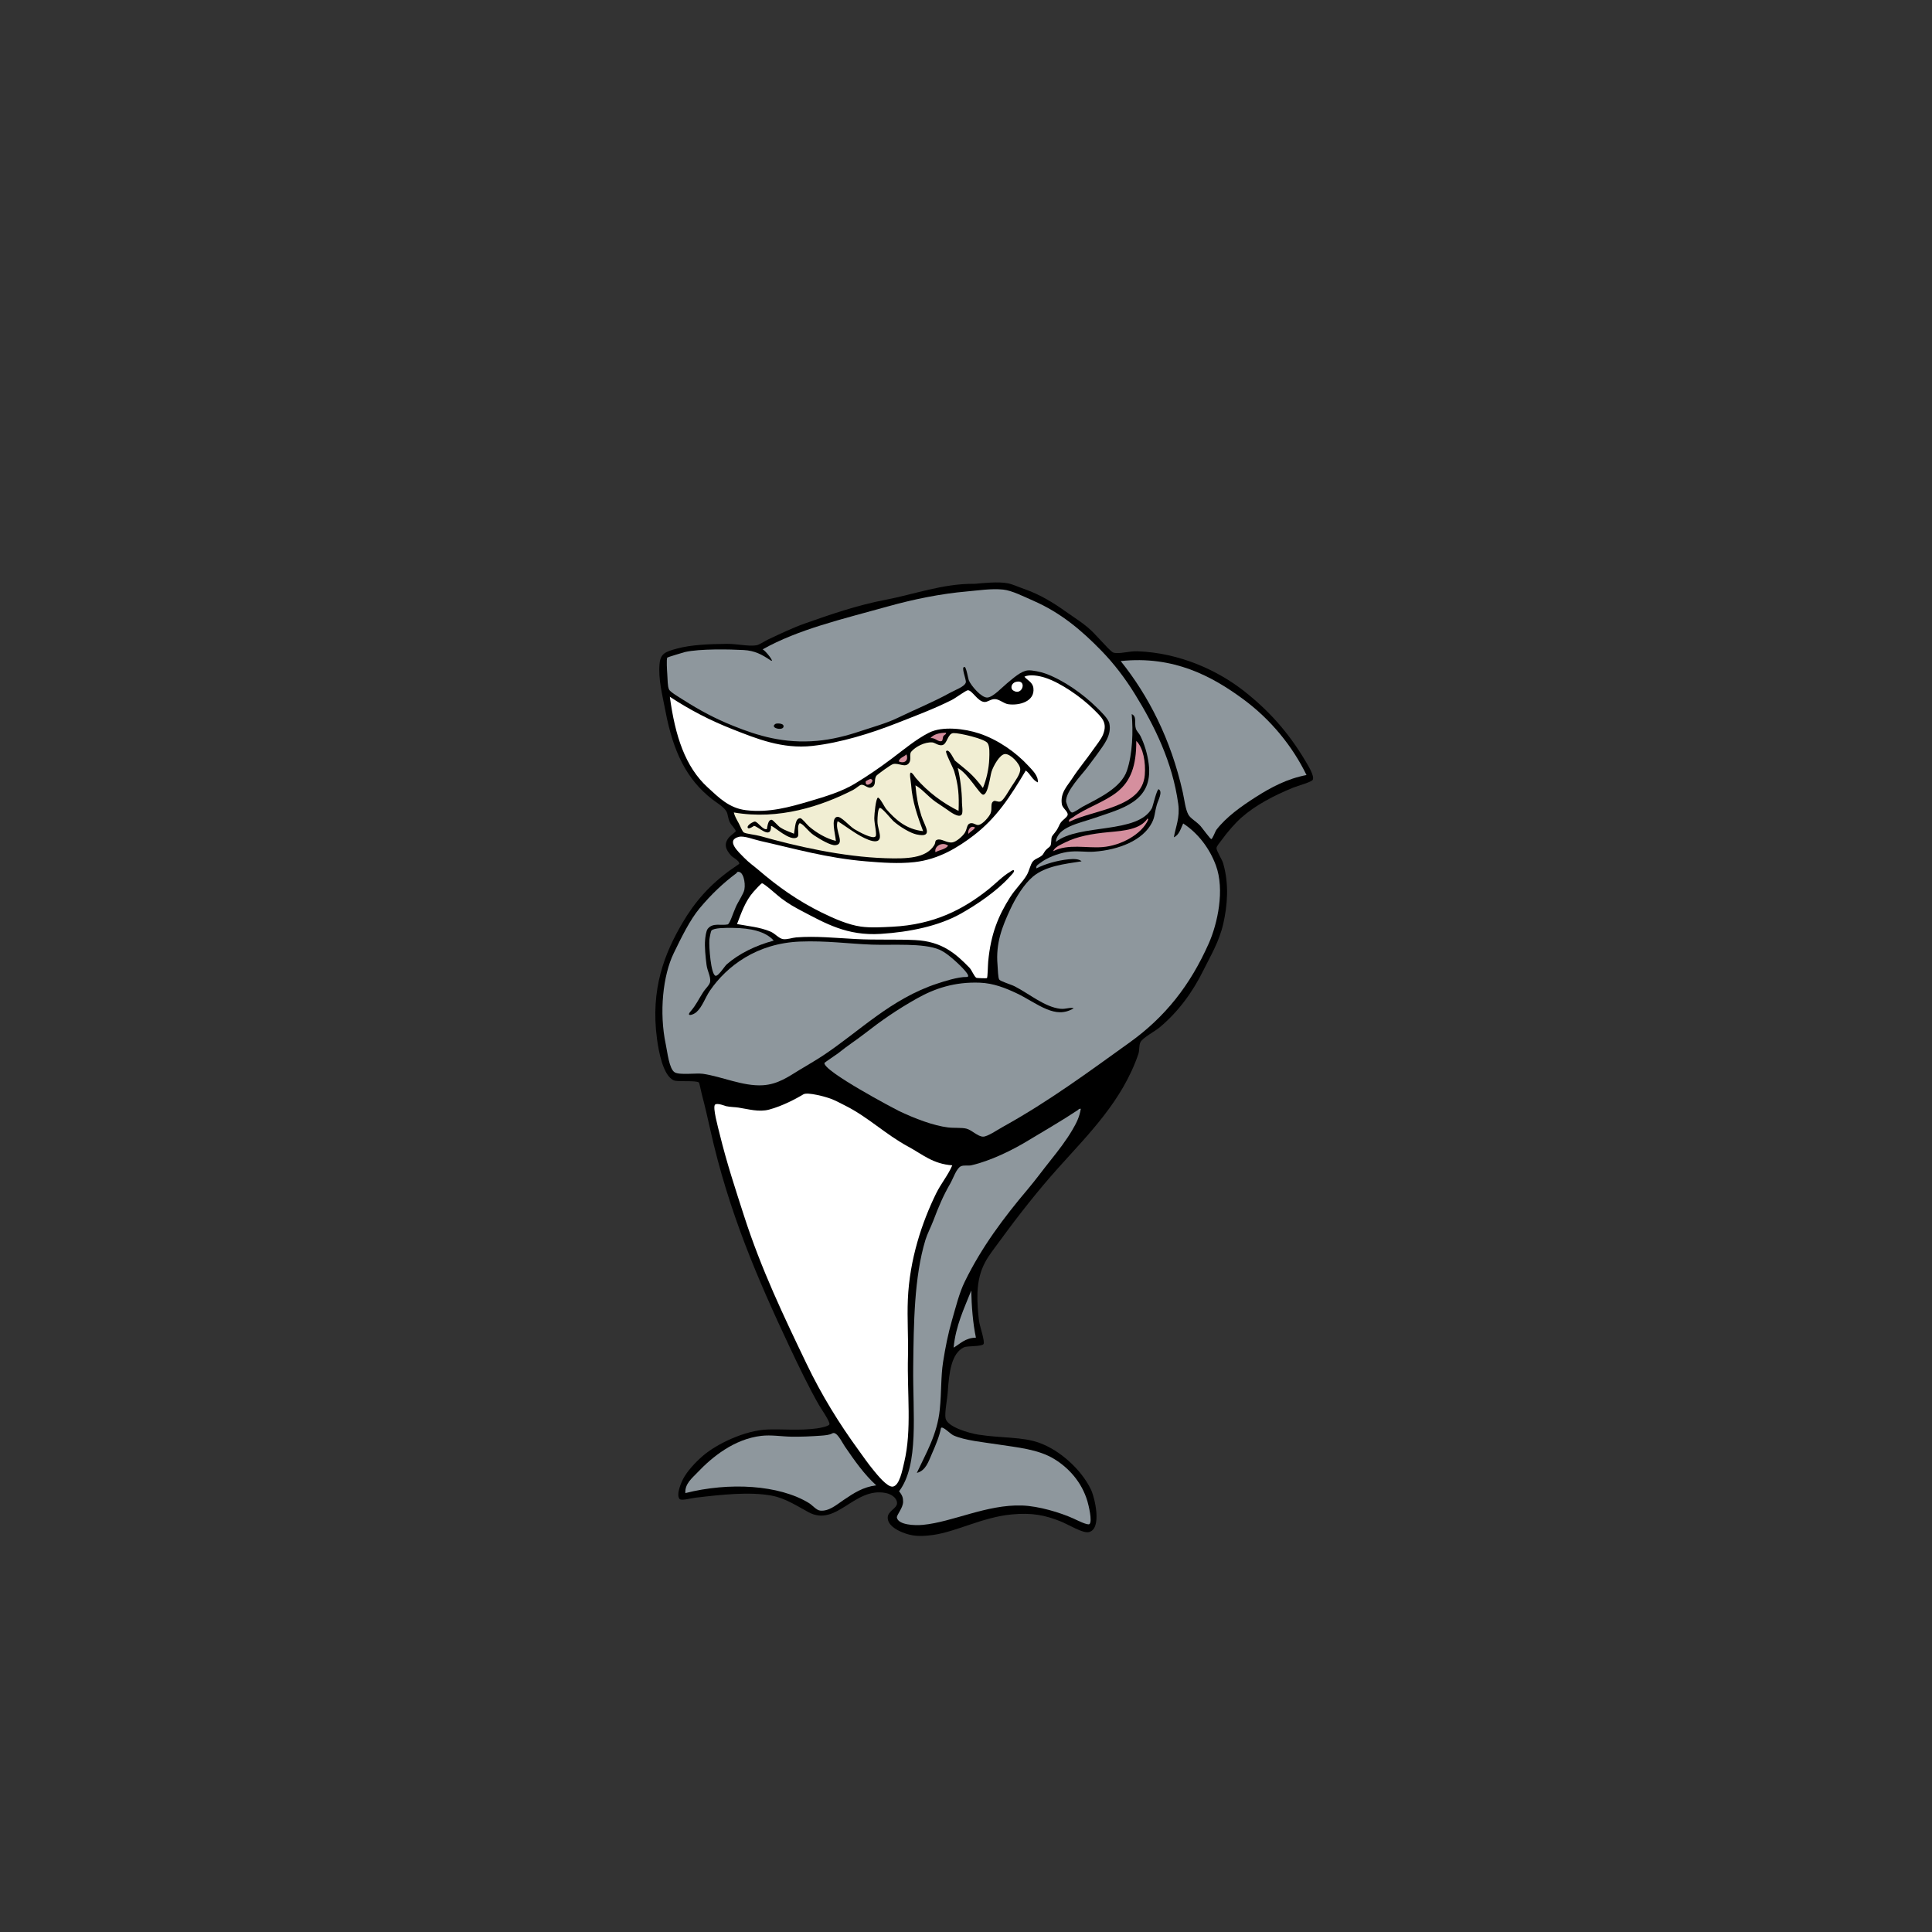 <svg xmlns="http://www.w3.org/2000/svg" xmlns:xlink="http://www.w3.org/1999/xlink" width="500" height="500"><rect width="100%" height="100%" fill="#333333" stroke="none"/><svg xmlns="http://www.w3.org/2000/svg" xmlns:xlink="http://www.w3.org/1999/xlink" height="344" width="216" x="147px" y="102px">
<svg y="41" x="7" xmlns="http://www.w3.org/2000/svg" xmlns:xlink="http://www.w3.org/1999/xlink" version="1.0" id="Layer_1" width="202" height="262" viewBox="0 0 612 792" enable-background="new 0 0 612 792" xml:space="preserve" preserveAspectRatio="none"><g>
<g>
	<path fill-rule="evenodd" clip-rule="evenodd" d="M298.17,24.433c5.22-0.515,18.034-1.842,25.442-0.389   c3.836,0.752,8.554,2.964,12.636,4.371c12.605,4.343,23.364,10.983,33.277,18.074c5.824,4.167,13.503,8.769,19.713,14.695   c2.462,2.35,5.35,5.64,8.467,8.835c1.886,1.934,7.026,7.854,8.931,8.341c4.561,1.167,11.943-1.361,18.692-1.12   c33.019,1.184,63.002,14.978,83.675,31.241c19.052,14.987,34.38,31.766,47.972,54.554c2.202,3.692,7.144,11.552,5.785,14.691   c-0.777,1.795-11.575,4.633-15.634,6.297c-15.027,6.16-29.447,13.671-40.503,23.477c-4.636,4.113-10.893,11.214-15.257,17.331   c-1.219,1.709-4.062,4.813-4.104,6.384c-0.058,2.132,4.356,8.917,5.207,11.829c4.898,16.756,3.218,33.487,0.168,47.062   c-3.233,14.39-10.02,25.307-15.561,36.552c-8.441,17.13-19.768,32.655-34.487,44.884c-3.944,3.276-13.23,7.991-14.975,11.558   c-1.263,2.583-0.682,6.473-1.607,9.18c-12.568,36.739-39.098,62.719-63.219,89.571c-15.388,17.132-30.868,36.725-45.144,56.295   c-9.077,12.445-16.933,20.398-17.812,40.952c-0.284,6.642,0.466,16.08,1.234,22.051c0.495,3.851,4.895,16.283,3.501,18.13   c-1.501,1.99-12.851,1.295-15.285,2.444c-9.894,4.67-11.708,19.702-12.731,35.016c-0.388,5.792-2.64,16.579-1.694,20.709   c1.523,6.653,18.396,11.464,25.404,12.58c18.317,2.916,34.794,1.589,48.251,6.516c16.461,6.026,32.633,20.934,40.136,36.091   c3.154,6.374,9.045,30.832-1.252,33.663c-4.752,1.306-15.762-5.718-22.379-8.361c-12.24-4.893-22.471-6.962-38.606-5.404   c-22.706,2.19-43.062,13.496-61.408,16.026c-10.557,1.455-16.712,0.928-24.084-2.059c-4.551-1.845-11.554-5.622-11.443-11.616   c0.094-5.099,7.416-7.08,7.299-11.296c-0.119-4.256-4.792-7.058-8.914-7.86c-24.676-4.802-38.467,26.864-60.481,15.034   c-8.238-4.427-18.093-10.96-28.779-12.944c-17.474-3.244-39.784-0.784-59.502,1.552c-4.868,0.577-11.594,2.709-12.936,0.923   c-2.852-3.794,2.025-13.906,2.833-15.466c3.047-5.879,9.435-12.951,15.704-18.307c10.324-8.822,32.5-19.955,51.17-20.479   c12.065-0.339,24.208,0.969,37.915-0.815c3.379-0.439,9.479-1.776,9.976-3.223c0.665-1.939-6.704-12.492-8.2-15.089   c-7.876-13.678-16.5-31.627-23.177-45.795c-24.654-52.309-47.58-105.018-61.979-169.342c-1.95-8.711-3.973-17.704-6.724-28.106   c-0.775-2.931-1.845-8.748-2.23-9.049c-2.483-1.943-16.33-0.261-19.75-1.728c-8.349-3.577-11.811-22.665-13.107-32.211   c-5.352-39.394,6.081-67.397,19.945-90.974c9.765-16.606,21.483-29.821,37.96-41.641c0.978-0.702,6.545-4.418,6.568-4.547   c0.417-2.285-5.059-4.919-6.465-6.503c-4.475-5.03-5.754-9.201-1.452-14.359c0.722-0.866,5.076-4.226,5.129-4.498   c0.278-1.432-3.512-4.843-4.563-7.048c-1.67-3.5-1.466-6.428-2.694-8.552c-2.119-3.664-7.812-6.908-11.377-9.697   c-19.705-15.417-30.288-36.493-36.454-68.875c-2.443-12.83-5.689-24.703-4.62-36.824c0.722-8.187,4.513-9.533,13.519-11.989   c10.984-2.996,24.677-3.594,39.254-3.743c8.079-0.082,16.821,2.152,23.092,1.132c2.581-0.419,6.021-3.03,9.447-4.646   c8.923-4.205,19.677-9.288,28.87-12.513c19.196-6.733,40.685-14.226,63.245-18.491c21.971-4.153,44.861-12.71,69.215-12.451   C297.524,24.469,297.858,24.464,298.17,24.433L298.17,24.433z"/>
	<path fill-rule="evenodd" clip-rule="evenodd" fill="#8E979D" d="M453.833,222.752c4.286-1.879,5.335-6.783,7.316-10.816   c11.721,7.654,20.675,19.461,25.612,32.745c7.101,19.102,1.376,45.542-5.594,61.187c-14.576,32.719-34.031,57.384-62.188,77.529   c-31.796,22.747-62.78,45.729-99.09,65.822c-4.728,2.616-12.086,7.702-15.585,7.736c-4.136,0.041-8.926-5.234-13.183-6.273   c-3.767-0.92-9.573-0.353-14.44-0.947c-11.238-1.373-25.965-6.878-38.87-13.08c-2.375-1.142-59.194-31.038-57.951-37.402   c0.048-0.244,10.261-7.148,10.788-7.573c7.893-6.375,13.311-9.574,21.08-15.61c12.398-9.631,24.58-18.223,40.851-27.331   c13.687-7.661,29.273-12.982,49.05-12.242c10.913,0.408,20.409,4.32,28.615,8.148c8.472,3.952,15.963,9.387,23.965,12.629   c6.987,2.83,13.613,3.698,21.107-0.722c-2.682-1.068-6.216,0.845-10.553,0.36c-12.201-1.361-24.35-11.739-35.659-17.512   c-3.101-1.583-11.255-3.91-12.189-5.347c-1.006-1.547-1.043-7.917-1.354-11.48c-1.479-16.975,3.617-29.761,10.038-43.568   c4.132-8.883,10.792-19.746,17.857-25.585c9.79-8.091,24.398-9.776,38.017-11.865c-2.136-2.06-6.67-1.907-10.141-1.575   c-8.935,0.857-18.884,3.758-25.211,7.105c-0.912-2.159,1.823-3.325,3.21-4.432c4.603-3.673,13.538-7.267,20.846-8.397   c7.595-1.174,14.605,0.233,21.124-0.242c19.514-1.418,38.271-8.872,45.331-22.681c2.397-4.689,1.953-7.301,3.843-14.059   c0.922-3.293,4.849-10.12,1.509-12.059c-1.392-0.809-4.715,13.56-5.264,14.588c-11.072,20.729-57.21,12.056-75.457,26.592   c1.279-11.792,18.285-14.524,30.576-18.815c20.71-7.228,46.06-12.528,42.261-42.267c-1.011-7.914-3.396-15.579-6.511-21.871   c-0.896-1.811-2.937-3.689-3.555-5.642c-1.371-4.327,1.032-9.565-3.271-11.415c1.205,13.019,0.747,31.162-3.77,44.314   c-4.576,13.328-21.624,21.229-34.581,28.078c-2.102,1.111-7.256,4.884-8.486,4.613c-2.406-0.532-4.603-8.321-4.613-8.488   c-0.507-8.111,12.415-21.126,16.385-26.495c2.907-3.931,6.33-8.23,9.185-12.321c3.833-5.495,10.334-13.206,8.36-22.378   c-0.821-3.818-6.658-9.322-10.037-12.625c-10.668-10.427-25.733-21.235-40.287-26.48c-3.298-1.188-10.272-2.716-13.531-2.419   c-5.674,0.518-11.993,6.582-16.462,10.169c-3.363,2.698-10.993,11.005-15.47,11.094c-4.586,0.091-12.524-9.118-14.388-13.436   c-0.556-1.289-1.951-10.17-3.239-10.456c-3.367-0.744,1.361,9.878,0.89,11.977c-0.752,3.351-8.268,5.914-12.21,8.102   c-12.778,7.092-27.62,13.133-41.112,19.655c-8.937,4.32-19.476,7.16-29.895,10.627c-10.508,3.497-21.689,6.336-33.367,7.384   c-26.046,2.337-46.618-4.01-65.718-11.683c-14.59-5.86-26.064-12.027-39.115-20.276c-4.231-2.674-10.496-6.338-11.329-8.258   c-1.212-2.797-0.971-7.02-1.386-12.44c-0.149-1.948-0.747-11.413,0.054-12.489c0.202-0.271,12.686-4.063,13.781-4.313   c11.704-2.676,35.482-2.158,46.053-1.574c8.857,0.489,14.364,3.548,20.923,7.931c4.449,2.973-3.98-7.886-6.052-8.439   c28.199-15.782,62.026-23.522,98.27-33.615c19.626-5.465,41.235-9.944,62.036-11.725c8.686-0.744,18.964-2.399,28.287-1.447   c6.971,0.712,16.366,5.544,23.834,8.792c21.182,9.21,37.694,23.08,53.202,39.005c9.879,10.145,18.475,21.368,26.126,33.688   c15.483,24.929,29.671,53.458,34.165,86.244C458.734,207.411,455.197,214.673,453.833,222.752L453.833,222.752z M147.803,135.712   c-0.267-2.422-5.628-2.124-6.302-1.706C136.203,137.299,148.273,139.969,147.803,135.712L147.803,135.712z"/>
	<path fill-rule="evenodd" clip-rule="evenodd" fill="#8E979D" d="M557.832,174.053c-15.104,2.856-27.868,9.637-39.756,17.208   c-11.496,7.32-23.118,15.588-30.826,25.548c-0.968,1.251-3.038,7.21-4.071,7.343c-0.729,0.094-7.499-9.186-8.517-10.275   c-3.491-3.737-7.733-5.796-9.426-8.803c-2.391-4.247-3.092-11.577-4.444-17.619c-9.302-41.551-27.072-75.751-48.65-102.558   c41.561-4.4,71.677,11.881,96.115,29.855C529.661,130.493,546.794,151.352,557.832,174.053L557.832,174.053z"/>
	<path fill-rule="evenodd" clip-rule="evenodd" fill="#FFFFFF" d="M111.312,290.649c3.348-8.601,6.377-17.931,13.06-25.42   c1.832-2.054,5.852-6.423,6.503-6.466c1.593-0.105,11.975,9.368,14.801,11.501c6.112,4.615,10.896,7.239,16.191,10.013   c18.728,9.81,35.762,19.719,62.092,18.05c23.194-1.469,45.561-6.256,62.384-15.58c12.969-7.188,28.903-18.113,38.402-28.688   c1.493-1.662,4.406-4.25,3.658-5.409c-0.551-0.852-3.197,1.253-2.847,1.058c-5.604,3.119-11.504,9.289-16.826,13.542   c-19.694,15.737-42.739,27.886-75.837,29.487c-7.6,0.368-16.669,0.978-24.499-0.124c-9.984-1.403-21.084-6.277-30.632-10.96   c-18.441-9.044-34.233-20.119-49.649-33.364c-3.116-2.678-7.496-5.705-11.377-9.697c-4.034-4.148-14.691-13.545-3.916-16.196   c4.073-1.001,11.284,2.004,16.921,3.265c27.364,6.119,51.981,13.341,82.671,15.906c12.492,1.044,25.613,1.987,37.964,0.624   c19.055-2.102,34.303-11.606,46.356-20.795c18.137-13.826,28.879-30.592,41.008-50.87c3.611,2.596,5.105,7.461,9.441,9.283   c0.479-5.281-4.348-9.601-7.654-13.187c-9.622-10.437-23.741-20.298-38.32-25.106c-11.428-3.768-28.795-5.941-39.402-0.575   c-10.047,5.084-19.667,13.129-29.087,20.205c-9.111,6.844-19.032,13.676-29.104,19.726c-10.239,6.149-22.859,9.978-35.553,13.702   c-15.393,4.516-31.667,9.17-49.71,6.981c-13.274-1.61-21.335-9.91-29.902-17.709c-17.795-16.201-25.646-40.324-29.803-71.023   c15.777,10.292,31.201,18.387,49.865,25.672c17.85,6.966,38.174,15.392,61.913,12.773c21.963-2.423,45.896-9.844,65.677-17.614   c13.974-5.489,29.378-11.185,43.56-18.298c3.185-1.597,11.259-7.677,12.708-7.639c3.412,0.089,7.612,8.74,12.8,9.168   c2.809,0.232,4.939-2.39,8.57-2.214c3.405,0.165,6.8,3.486,10.222,3.973c8.763,1.246,21.08-2.224,19.737-12.681   c-0.597-4.658-5.141-6.316-7.026-8.885c4.198-1.958,11.21-0.785,16.359,0.882c11.765,3.808,28.058,14.917,37.824,24.643   c6.45,6.423,11.277,10.341,7.404,19.919c-1.464,3.617-5.144,8.027-7.763,11.792c-5.525,7.944-11.348,14.676-16.515,22.657   c-3.567,5.509-9.388,10.955-7.964,19.964c0.47,2.971,4.591,5.375,4.597,8.008c0.003,1.868-3.848,3.988-5.544,6.433   c-1.008,1.453-1.804,3.872-3.161,5.871c-1.363,2.009-3.256,4.016-3.674,4.929c-0.794,1.733-0.22,5.285-1.193,7.245   c-0.444,0.894-2.503,2.042-3.723,3.489c-1.144,1.356-1.944,3.245-2.748,3.936c-2.556,2.202-5.774,2.713-7.511,5.06   c-1.748,2.359-2.689,7.176-4.454,10.238c-3.307,5.74-8.94,10.813-13.321,17.745c-8.905,14.091-14.974,28.188-17.021,50.051   c-0.31,3.305-0.377,12.467-0.996,13.001c-0.306,0.263-7.873-0.06-8.172-0.201c-1.814-0.857-3.585-5.951-5.556-7.975   c-10.802-11.092-21.607-20.576-42.522-21.6c-14.768-0.723-30.546,0.03-46.615-0.809c-15.498-0.809-31.489-2.473-46.632-1.288   c-3.208,0.25-7.285,1.877-10.521,1.32c-3.21-0.553-6.135-4.394-9.808-5.908C128.9,292.954,120.027,292.276,111.312,290.649   L111.312,290.649z"/>
	<path fill-rule="evenodd" clip-rule="evenodd" fill="#FFFFFF" d="M330.089,101.147c8.981-2.177,5.083,11.522-2.17,6.798   C325.257,106.211,326.478,102.022,330.089,101.147L330.089,101.147z"/>
	<path fill-rule="evenodd" clip-rule="evenodd" fill="#D58F9E" d="M275.256,140.963c-0.032,1.669-1.324,1.216-2.3,2.96   c-0.09,0.161-0.564,3.25-0.845,3.391c-2.993,1.503-5.205-2.755-9.197-2.087C265.369,142.255,269.654,140.994,275.256,140.963   L275.256,140.963z"/>
	<path fill-rule="evenodd" clip-rule="evenodd" fill="#F1EED3" d="M304.109,184.163c-8.445-11.237-12.524-13.547-21.862-21.346   c-0.746-0.623-4.68-9.899-6.979-7.446c-0.877,0.936,5.476,12.911,6.298,15.634c3.364,11.14,3.942,18.908,3.464,31.101   c-12.32-6.054-24.212-14.863-33.539-25.75c-0.383-0.446-2.923-4.545-3.985-4.187c-1.257,0.425,0.145,6.943,0.328,9.594   c0.9,13.07,5.167,25.023,9.4,36.18c-13.315-1.412-21.657-8.978-28.926-17.262c-1.221-1.392-5.106-9.335-6.548-8.902   c-1.56,0.47-2.8,12.659-2.817,15.945c-0.023,4.551,2.296,12.969,0.972,14.375c-2.231,2.369-12.832-3.467-16.523-5.679   c-4.113-2.464-10.622-10.517-13.777-9.615c-4.859,1.389-1.288,12.791-0.8,18.758c-7.249-1.661-15.061-6.208-21.038-11.288   c-1.836-1.56-5.484-6.521-6.946-6.486c-4.013,0.095-3.851,7.202-4.867,12.173c-2.501-1.211-6.419-2.157-10.735-4.916   c-1.952-1.248-5.744-6.066-6.929-6.007c-2.42,0.121-2.961,3.934-3.591,7.327c-3.174,0.837-6.83-5.504-9.328-5.925   c-0.879-0.148-6.887,2.897-5.592,4.994c0.792,1.285,4.889-1.6,4.748-1.603c3.175,0.069,13.67,11.575,13.449,0.021   c2.137-0.039,14.954,12.6,20.476,8.906c2.329-1.558-0.863-8.277,2.021-11.116c3.252,0.951,6.402,6.443,11.377,9.697   c4.964,3.247,13.002,7.962,16.59,7.598c8.195-0.832-0.876-11.684,1.759-18.792c3.639,2.205,8.455,5.754,13.76,9.135   c3.458,2.205,18.183,11.199,19.336,3.663c0.493-3.221-1.943-8.186-1.881-12.903c0.043-3.332,0.298-8.838,1.575-10.14   c1.33-1.356,9.111,8.595,10.914,10.193c5.096,4.516,13.311,9.378,18.127,10.427c13.974,3.041,6.31-6.699,3.825-14.54   c-2.73-8.615-3.739-14.25-4.657-23.854c5.101,2.643,9.496,8.403,15.81,12.908c2.443,1.743,5.283,3.398,8.848,5.941   c1.915,1.367,9.5,7.248,11.661,3.924c1.084-1.668,0.151-7.396,0.168-9.13c0.087-8.931-1.832-22.115-3.333-27.262   c8.348,4.528,17.229,20.93,19.927,20.932c3.869,0.002,5.477-14.488,6.588-17.995c1.408-4.446,6.455-13.589,10.574-13.81   c4.326-0.231,11.606,7.512,11.924,11.6c0.3,3.867-3.712,9.104-6.737,13.678c-2.053,3.104-6.336,11.07-8.721,11.825   c-2.113,0.669-4.045-0.979-5.294-0.299c-3.105,1.691-0.885,5.603-2.551,9.692c-0.896,2.2-5.792,8.311-9.299,8.963   c-2.316,0.431-3.927-2.048-6.766-1.209c-2.619,0.773-2.131,4.217-4.071,7.344c-1.644,2.648-6.694,7.139-9.829,7.54   c-4.655,0.596-8.555-3.425-12.075-1.989c-1.842,0.751-0.629,1.879-2.251,4.399c-6.438,10.003-21.152,10.501-38.083,9.946   c-33.603-1.102-69.629-9.275-98.088-17.3c-3.815-1.075-11.428-1.762-13.067-2.915c-1.129-0.795-2.717-5.071-4.1-7.544   c-1.557-2.786-3.125-5.621-3.637-8.041c35.457,6.15,68.914-5.037,93.534-17.605c2.562-1.307,5.052-3.972,6.584-4.066   c2.863-0.176,5.33,3.885,8.701,1.624c3.015-2.022,0.818-5.769,3.063-8.75c0.63-0.836,11.28-8.725,13.137-9.094   c4.753-0.946,9.43,3.308,12.457-0.906c1.874-2.609-0.083-6.646,1.624-8.701c3.215-3.872,10.662-7.786,16.561-7.29   c1.947,0.164,4.839,2.748,7.757,2.136c4.069-0.853,4.126-9.21,8.803-9.426c4.487-0.207,24.149,4.365,26.68,7.734   c1.87,2.49,1.54,8.328,1.386,12.44C308.8,169.312,306.739,177.981,304.109,184.163L304.109,184.163z"/>
	<path fill-rule="evenodd" clip-rule="evenodd" fill="#D58F9E" d="M424.362,147.395c5.56,5.233,7.481,16.967,6.675,26.667   c-2.143,25.768-39.607,26.824-59.264,36.605c-0.947-1.861,1.722-2.691,2.764-3.457c9.998-7.339,24.766-11.909,34.86-19.922   C419.881,178.967,424.451,166.964,424.362,147.395L424.362,147.395z"/>
	<path fill-rule="evenodd" clip-rule="evenodd" fill="#D58F9E" d="M244.136,157.876c1.921,4.629-1.429,7.604-6.056,5.49   C238.864,160.382,242.271,159.85,244.136,157.876L244.136,157.876z"/>
	<path fill-rule="evenodd" clip-rule="evenodd" fill="#D58F9E" d="M215.976,177.089c5.034,1.137-4.339,8.221-3.772,2.05   C212.251,178.619,215.747,177.037,215.976,177.089L215.976,177.089z"/>
	<path fill-rule="evenodd" clip-rule="evenodd" fill="#D58F9E" d="M433.16,208.09c0.467-0.003,0.394,0.574,0.514,0.943   c-4.994,11.424-21.396,20.258-35.771,21.395c-12.773,1.009-26.75-2.833-38.791,3.247c1.474-3.445,6.042-5.164,9.845-7.061   c8.78-4.378,20.206-6.638,33.83-7.88C414.744,217.644,427.521,216.613,433.16,208.09L433.16,208.09z"/>
	<path fill-rule="evenodd" clip-rule="evenodd" fill="#D58F9E" d="M297.962,215.111c-1.201,2.13-3.722,3.026-5.113,4.978   C291.834,217.829,294.125,212.923,297.962,215.111L297.962,215.111z"/>
	<path fill-rule="evenodd" clip-rule="evenodd" fill="#D58F9E" d="M276.834,229.281c-1.928,2.998-6.783,3.264-9.911,5.142   C265.697,229.849,272.083,225.908,276.834,229.281L276.834,229.281z"/>
	<path fill-rule="evenodd" clip-rule="evenodd" fill="#8E979D" d="M111.838,249.808c4.354-0.757,6.246,8.38,5.272,13.748   c-0.628,3.46-4.861,9.427-6.737,13.678c-2.312,5.241-4.569,12.726-6.257,13.662c-5.206,1.177-11.691-1.586-15.732,3.419   c-1.375,1.704-1.916,6.606-2.104,8.717c-0.479,5.379,0.327,13.318,1.152,19.652c0.6,4.604,3.273,8.953,2.841,12.87   c-0.299,2.711-3.214,4.871-5.478,8.352c-4.379,6.733-5.23,9.596-10.046,15.232c-3.453,4.04,1.97,2.831,4.813,0.316   c4.554-4.029,6.958-11.582,10.476-16.688c13.45-19.522,36.981-37.102,70.729-38.438c20.511-0.812,38.32,1.75,56.275,2.4   c15.997,0.579,40.399-1.44,52.965,3.954c4.468,1.917,9.334,6.008,13.296,9.631c2.114,1.932,12.77,11.857,8.085,11.731   c-6.8-0.184-18.212,3.585-22.878,5.104c-36.503,11.877-61.245,37.527-89.808,56.38c-5.922,3.91-12.216,7.479-18.348,11.193   c-8.388,5.081-16.857,11.313-28.886,12.033c-15.418,0.923-32.048-6.816-46.893-8.963c-5.091-0.736-18.265,1.18-22.132-1.165   c-4.36-2.644-5.695-15.77-6.991-21.854c-5.331-25.034-2.209-53.996,6.209-71.294c6.086-12.506,12.74-26.146,20.407-35.278   c9.052-10.779,18.222-19.516,28.841-27.4C111.316,250.5,111.163,249.925,111.838,249.808L111.838,249.808z"/>
	<path fill-rule="evenodd" clip-rule="evenodd" fill="#8E979D" d="M140.091,303.594c-14.036,3.715-27.349,10.241-36.828,18.549   c-1.731,1.517-6.626,9.531-8.819,8.946c-3.617-0.966-5.221-22.743-4.805-28.173c0.093-1.215,1.058-6.661,1.673-7.261   c2.096-2.047,10.435-2.075,16.741-2.013C122.178,293.781,133.754,296.439,140.091,303.594L140.091,303.594z"/>
	<path fill-rule="evenodd" clip-rule="evenodd" fill="#FFFFFF" d="M280.097,479.395c-3.311,7.76-8.844,14.195-12.694,22.047   c-11.024,22.478-20.796,51.388-22.143,82.884c-0.634,14.825,0.456,29.8,0.085,44.664c-0.726,29.178,3.117,57.313-2.937,82.708   c-1.458,6.115-3.661,18.298-8.955,19.038c-4.369,0.609-12.393-9.523-14.834-12.462c-4.605-5.542-8.221-10.865-11.575-15.453   c-15.849-21.677-29.43-43.703-41.234-68.231c-17.567-36.503-35.439-73.607-49.109-115.99c-6.5-20.154-13.456-41.07-18.987-63.709   c-1.306-5.347-5.639-20.818-3.665-22.929c1.576-1.685,8.125,1.03,8.685,1.144c3.805,0.775,6.833,0.679,9.644,1.112   c8.05,1.239,16.055,3.688,24.068,1.579c10.451-2.753,21.625-8.732,26.967-11.968c3.18-1.927,17.467,1.937,21.735,3.579   c3.581,1.379,7.584,3.556,11.23,5.38c17.634,8.823,31.445,22.443,49.12,31.941C256.553,470.67,264.751,478.283,280.097,479.395   L280.097,479.395z"/>
	<path fill-rule="evenodd" clip-rule="evenodd" fill="#8E979D" d="M380.883,435.127c-1.151,6.897-3.658,11.446-6.638,16.558   c-4.617,7.919-11.013,16.221-16.963,23.633c-6.122,7.625-11.927,15.594-17.955,22.705c-18.854,22.241-36.181,45.295-49.4,72.29   c-4.459,9.105-6.992,19.748-10.017,30.119c-3.12,10.695-5.248,21.531-7.041,32.9c-1.78,11.285-1.163,23.178-2.575,37.069   c-1.986,19.527-10.71,34.035-17.998,49.604c7.074-1.703,9.18-8.983,11.965-15.298c2.633-5.967,5.802-13.479,7.003-19.931   c1.622-1.432,7.189,4.729,9.808,5.909c8.701,3.92,23.75,5.359,34.338,6.991c16.133,2.484,31.999,3.818,44.577,11.444   c11.02,6.681,21.569,17.759,26.109,33.208c0.848,2.882,3.988,15.625,1.566,17.717c-1.411,1.216-10.146-3.252-12.638-4.371   c-10.248-4.603-27.061-9.722-40.21-10.153c-27.81-0.912-54.251,12.885-77.768,15.146c-6.618,0.635-19.042,0.049-20.361-5.549   c-0.507-2.15,4.893-7.509,4.851-12.652c-0.023-2.782-0.416-4.756-3.157-8.058c15.829-20.854,10.671-60.905,11.081-97.395   c0.385-34.235,0.769-70.296,9.576-99.265c1.414-4.653,4.189-9.808,6.208-15.102c4.192-11.002,7.451-18.935,13.408-29.275   c2.164-3.757,4.698-11.632,8.192-13.247c2.284-1.056,5.737-0.209,8.14-0.758c15.101-3.453,32.126-11.794,44.487-19.291   c13.049-7.915,26.075-15.301,39.046-23.907C379.18,435.729,379.26,434.994,380.883,435.127L380.883,435.127z"/>
	<path fill-rule="evenodd" clip-rule="evenodd" fill="#8E979D" d="M294.97,577.345c0.235,11.837,1.282,25.797,3.661,36.856   c-8.417,0.188-12.167,4.736-17.504,7.803C282.887,604.451,289.434,591.369,294.97,577.345L294.97,577.345z"/>
	<path fill-rule="evenodd" clip-rule="evenodd" fill="#8E979D" d="M220.451,729.738c-10.386,1.338-17.391,5.945-25.544,11.438   c-5.479,3.692-11.602,9.108-18.447,8.315c-3.009-0.349-5.933-4.17-8.848-5.941c-23.341-14.192-62.291-16.466-96.801-7.739   c-0.532-7.271,5.284-11.696,9.533-16.175c11.393-12.005,28.67-26.098,49.933-28.602c7.849-0.925,15.73,0.502,23.555,0.636   c7.713,0.132,15.816-0.237,23.507-0.804c2.974-0.219,6.611-0.547,8.585-1.733c3.522-2.117,7.503,6.65,9.955,10.226   C203.429,710.367,210.94,721.06,220.451,729.738L220.451,729.738z"/>
</g>
</g></svg>
</svg></svg>